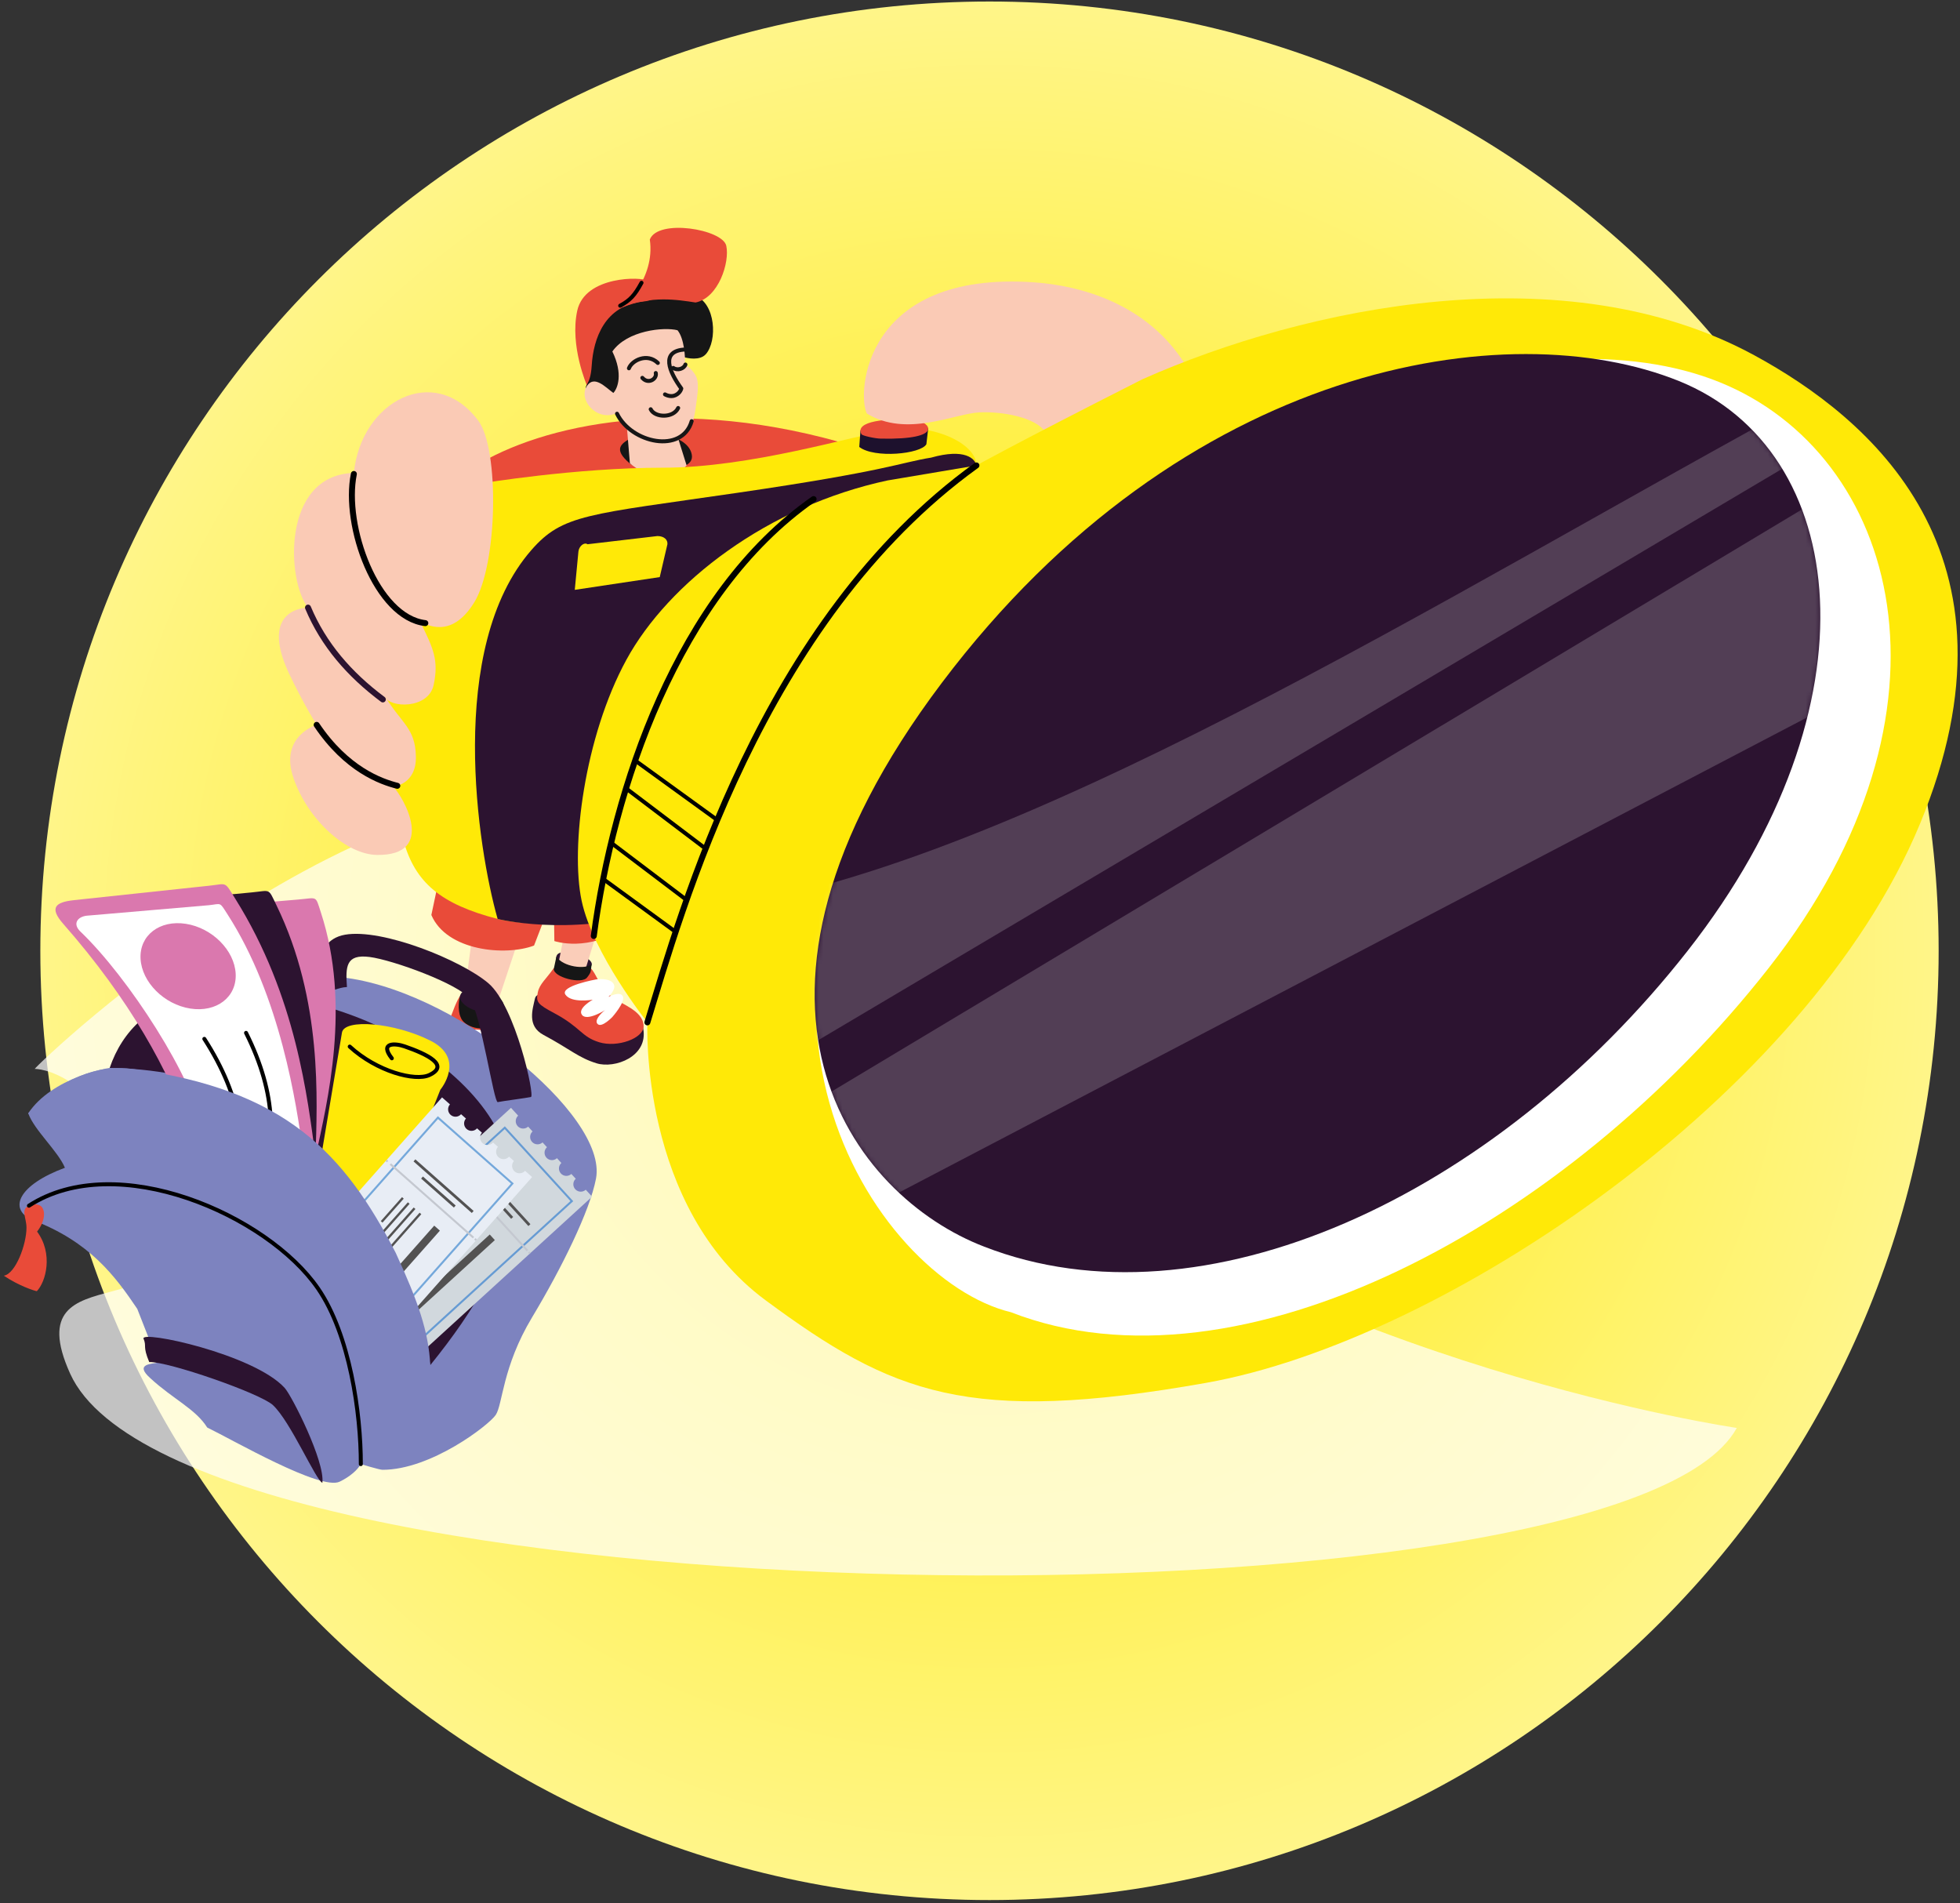 <svg width="413" height="401" viewBox="0 0 413 401" fill="none" xmlns="http://www.w3.org/2000/svg">
<rect x="0" y="0" width="413" height="401" fill="#333333" stroke="none"/>
<path d="M8.5 200.32C8.5 89.863 98.043 0.32 208.5 0.32C318.957 0.32 408.5 89.863 408.5 200.32C408.5 310.777 318.957 400.32 208.5 400.32C98.043 400.32 8.5 310.777 8.5 200.32Z" fill="url(#paint0_radial_338_31974)"/>
<path opacity="0.7" fill-rule="evenodd" clip-rule="evenodd" d="M7.32 225.207C7.32 225.207 21.24 224.801 32.575 253.571C43.909 282.337 2.573 262.376 14.776 289.4C38.746 342.472 341.635 345.403 365.968 300.847C365.968 300.847 278.08 288.155 213.752 239.389C149.424 190.628 201.082 188.688 136.055 169.235C82.179 153.118 7.954 224.054 7.32 225.207Z" fill="white"/>
<path d="M362.307 80.51C399.926 95.71 421.057 153.259 378.367 207.69C335.677 262.121 263.509 300.504 215.459 281.793C186.746 274.879 144.261 209.083 199.709 147.044C255.158 85.005 324.688 65.311 362.307 80.51Z" stroke="black" stroke-width="0.839" stroke-linecap="round" stroke-linejoin="round"/>
<path fill-rule="evenodd" clip-rule="evenodd" d="M100.027 98.262C113.947 89.588 143.098 82.695 180.511 94.178C190.728 105.988 138.808 107.753 121.18 109.631C112.379 110.57 104.675 105.442 100.027 98.257" fill="#E94B39"/>
<path d="M132.674 97.612C134.561 99.215 146.485 100.163 145.778 95.839C145.074 91.515 136.745 90.528 133.731 91.943C130.722 93.358 129.128 94.599 132.67 97.608" fill="#161616"/>
<path fill-rule="evenodd" clip-rule="evenodd" d="M123.699 81.267C123.699 81.267 120.009 72.872 121.638 65.447C123.267 58.022 135.436 58.288 136.296 59.157C137.458 60.332 137.095 60.83 138.078 62.656L129.404 79.791L123.704 81.263L123.699 81.267Z" fill="#E94B39"/>
<path d="M148.709 74.637C147.491 76.008 144.931 75.519 143.892 75.187L136.589 74.1L132.051 83.927L123.586 82.617C122.874 80.804 124.398 81.595 124.682 77.026C125.036 71.317 127.443 64.377 135.388 63.552C139.891 63.084 138.454 60.704 138.925 62.696C139.982 62.058 142.97 61.088 146.447 62.311C150.793 63.844 151.225 71.807 148.714 74.641" fill="#161616"/>
<path d="M132.729 97.618L131.982 88.616L140.823 85.746L144.675 98.05C139.639 103.798 132.729 97.618 132.729 97.618Z" fill="#FACDB9"/>
<path d="M144.32 76.736C144.433 75.207 144.158 71.25 142.756 69.577C139.952 68.856 132.155 69.586 129.032 74.054C131.352 78.815 130.138 81.859 129.242 82.789C127.526 81.54 125.268 79.033 123.704 81.269C121.751 84.06 125.551 88.834 129.862 87.105C134.68 93.962 139.69 93.805 143.267 92.158C145.909 90.939 146.359 87.616 146.639 85.558V85.55C146.918 83.497 147.394 80.767 146.669 79.282C146.088 78.094 144.866 77.094 144.328 76.74" fill="#FACDB9"/>
<path d="M145.744 88.738C143.726 95.679 133.029 93.364 130.016 87.166" stroke="#161616" stroke-width="0.839" stroke-linecap="round" stroke-linejoin="round"/>
<path d="M142.899 85.961C141.881 88.123 137.994 88.036 137.111 86.223" stroke="#161616" stroke-width="0.839" stroke-linecap="round" stroke-linejoin="round"/>
<path d="M141.865 77.517C142.765 78.146 144.145 77.669 144.429 76.805" stroke="#161616" stroke-width="0.839" stroke-linecap="round" stroke-linejoin="round"/>
<path d="M135.35 79.608C136.594 81.053 138.477 79.822 138.18 78.59" stroke="#161616" stroke-width="0.839" stroke-linecap="round" stroke-linejoin="round"/>
<path d="M138.616 76.469C136.363 74.298 133.144 75.932 132.523 77.596" stroke="#161616" stroke-width="0.839" stroke-linecap="round" stroke-linejoin="round"/>
<path d="M144.432 73.633C139.02 73.869 141.038 78.376 143.558 81.853C143.558 81.853 143.393 82.761 142.322 83.268C141.252 83.775 140.121 83.093 140.121 83.093" stroke="#161616" stroke-width="0.839" stroke-linecap="round" stroke-linejoin="round"/>
<path d="M112.719 210.395C113.082 208.692 116.104 209.875 117.292 209.508C117.581 209.321 120.433 202.009 123.814 205.324C126.77 208.22 124.613 210.316 126.591 211.478C128.57 212.64 135.506 213.369 135.541 216.715C136.615 222.633 129.531 225.206 125.696 224.022C121.865 222.839 120.223 221.1 114.497 218.03C110.964 216.134 112.265 212.526 112.719 210.395Z" fill="#2C1330"/>
<path d="M113.34 209.016C113.703 207.312 115.078 206.264 116.668 204.006C116.957 203.818 121.054 200.63 124.434 203.945C125.736 205.22 125.998 207.491 128.815 209.946C130.549 211.453 135.581 212.838 135.616 216.183C135.642 218.786 130.082 220.769 126.247 219.586C122.416 218.402 122.508 216.528 116.782 213.458C113.248 211.562 112.886 211.147 113.336 209.016" fill="#E94B39"/>
<path d="M117.233 201.557C116.984 202.732 118.531 204.06 120.688 204.514C122.846 204.973 124.44 204.313 124.689 203.134C124.798 202.61 123.597 201.418 121.439 200.959C119.282 200.5 117.478 200.374 117.229 201.553" fill="#2C1330"/>
<path d="M97.457 212.582L103.139 169.992L116.972 174.779L103.703 214.648C102.074 217.12 98.75 215.303 97.461 212.582" fill="#FACDB9"/>
<path d="M117.645 203.125L122.86 176.766L131.687 177.15L123.331 204.326C122.471 204.885 118.841 204.488 117.649 203.12" fill="#FACDB9"/>
<path d="M124.696 203.136C124.394 204.555 124.752 204.63 123.739 205.901C122.652 207.525 116.336 205.818 116.711 204.04L117.24 201.555C118.638 203.708 123.333 204.328 124.7 203.136" fill="#161616"/>
<path d="M131.941 195.169L139.92 169.766L97.016 163.865L90.893 192.78C94.112 200.362 106.485 201.502 112.53 199.218L116.675 188.442L116.811 198.27C116.811 198.27 124.035 200.777 131.941 195.164" fill="#E94B39"/>
<path d="M92.543 149.934L98.204 152.987C96.037 154.603 95.12 158.735 94.936 164.911C93.84 159.858 93.334 156.534 92.543 149.93" fill="#161616"/>
<path fill-rule="evenodd" clip-rule="evenodd" d="M101.444 101.84C101.444 101.84 121.265 98.538 139.675 98.538C158.085 98.538 179.32 91.93 187.816 90.515C196.311 89.1 205.75 93.345 205.75 98.067C205.75 102.788 167.991 182.075 167.991 182.075C167.991 182.075 127.323 198.786 104.859 193.611C92.857 190.505 87.454 185.945 85.017 177.092C82.58 168.238 77.845 139.595 84.925 127.326C92.005 115.053 101.444 101.84 101.444 101.84Z" fill="#FFE907"/>
<path fill-rule="evenodd" clip-rule="evenodd" d="M196.185 96.419C189.743 97.445 187.052 99.21 155.399 103.826C123.746 108.443 118.597 108.316 111.993 115.864C93.95 136.484 100.659 178.877 104.86 193.609C104.86 193.609 119.374 197.309 137.404 192.251C155.434 187.193 167.991 182.074 167.991 182.074L205.75 98.065C205.471 96.65 203.339 94.397 196.19 96.419" fill="#2C1330"/>
<path fill-rule="evenodd" clip-rule="evenodd" d="M123.804 114.665C123.044 114.15 121.982 115.146 121.882 116.203L121.113 124.274L139.017 121.588L140.633 114.665C140.724 113.787 140.03 112.97 138.554 112.936L123.804 114.665Z" fill="#FFE907"/>
<path fill-rule="evenodd" clip-rule="evenodd" d="M181.059 94.171L181.316 90.663L195.59 90.244L195.201 93.594C194.035 95.673 184.208 96.625 181.059 94.166" fill="#1D112D"/>
<path fill-rule="evenodd" clip-rule="evenodd" d="M181.536 91.491C179.951 88.756 186.874 87.966 193.058 88.582C195.854 88.861 199.213 92.683 185.62 92.417C184.319 92.39 181.715 91.805 181.532 91.491" fill="#E94B39"/>
<path fill-rule="evenodd" clip-rule="evenodd" d="M182.657 87.129C180.556 82.989 181.889 56.966 217.944 59.49C227.649 60.172 241.735 63.937 249.789 76.865C251.3 79.289 220.338 91.087 220.246 90.951C218.088 87.889 211.161 86.653 206.339 86.885C201.146 87.134 191.03 92.248 182.662 87.129" fill="#FACAB5"/>
<path fill-rule="evenodd" clip-rule="evenodd" d="M187.119 101.201C161.673 106.635 140.839 122.782 131.99 139.004C123.141 155.23 120.188 178.532 122.551 189.739C124.91 200.947 136.414 215.404 136.414 215.404C136.414 215.404 134.663 254.281 161.337 273.967C188.006 293.652 203.948 300.247 254.111 291.359C304.275 282.471 380.811 230.831 404.54 173.64C428.27 116.449 393.643 87.901 369.677 74.864C329.778 53.156 275.12 64.63 240.768 79.882C213.444 93.728 205.748 98.07 205.748 98.07L187.119 101.206V101.201Z" fill="#FFE907"/>
<path fill-rule="evenodd" clip-rule="evenodd" d="M131.155 64.77C131.155 64.77 138.13 58.817 136.925 50.466C138.628 46.02 152.281 48.295 153.037 51.781C153.797 55.271 151.404 62.77 146.568 63.735C142.764 63.154 137.226 62.237 131.15 64.77" fill="#E94B39"/>
<path d="M205.745 98.064C160.378 130.757 143.488 192.342 136.412 215.404" stroke="black" stroke-width="1.259" stroke-linecap="round" stroke-linejoin="round"/>
<path d="M171.437 105.152C142.623 125.253 129.188 166.453 125.117 197.202" stroke="black" stroke-width="1.259" stroke-linecap="round" stroke-linejoin="round"/>
<path d="M133.842 160.238L151.138 172.765" stroke="black" stroke-width="0.839" stroke-linecap="round" stroke-linejoin="round"/>
<path d="M131.92 166.104L148.688 178.805" stroke="black" stroke-width="0.839" stroke-linecap="round" stroke-linejoin="round"/>
<path d="M128.773 177.57L144.663 189.603" stroke="black" stroke-width="0.839" stroke-linecap="round" stroke-linejoin="round"/>
<path d="M127.102 185.199L142.367 196.333" stroke="black" stroke-width="0.839" stroke-linecap="round" stroke-linejoin="round"/>
<path fill-rule="evenodd" clip-rule="evenodd" d="M362.304 80.51C399.924 95.71 415.399 149.49 372.708 203.921C330.018 258.351 261.047 295.18 212.998 276.464C184.285 269.55 144.259 209.083 199.707 147.044C255.155 85.005 324.685 65.311 362.304 80.51Z" fill="white"/>
<path fill-rule="evenodd" clip-rule="evenodd" d="M353.805 80.292C389.747 94.815 396.408 148.311 355.622 200.308C314.836 252.311 253.308 280.539 207.403 262.662C179.969 252.171 147.512 211.42 198.466 143.855C249.42 76.291 317.867 65.769 353.805 80.292Z" fill="#2C1330"/>
<mask id="mask0_338_31974" style="mask-type:luminance" maskUnits="userSpaceOnUse" x="171" y="74" width="213" height="195">
<path d="M353.805 80.292C389.747 94.815 396.408 148.311 355.622 200.308C314.836 252.311 253.308 280.539 207.403 262.662C179.969 252.171 147.512 211.42 198.466 143.855C249.42 76.291 317.867 65.769 353.805 80.292Z" fill="white"/>
</mask>
<g mask="url(#mask0_338_31974)">
<path opacity="0.18" fill-rule="evenodd" clip-rule="evenodd" d="M397.644 75.141C321.178 115.201 228.089 175.987 159.607 189.916L165.81 223.067L406.275 80.552L397.64 75.141H397.644Z" fill="white"/>
<path opacity="0.18" fill-rule="evenodd" clip-rule="evenodd" d="M395.093 98.1L96.34 277.286L98.345 298.897L418.687 131.325L395.093 98.1Z" fill="white"/>
</g>
<path fill-rule="evenodd" clip-rule="evenodd" d="M74.562 99.64C59.21 100.081 60.45 122.54 64.901 128.017C64.901 128.017 54.462 127.89 60.808 141.705C63.988 148.419 66.727 152.721 66.727 152.721C66.727 152.721 58.782 155.049 61.848 163.946C64.918 172.843 73.029 180.041 79.432 180.124C92.129 180.29 84.958 167.838 82.857 165.741C82.857 165.741 87.77 165.335 87.635 159.369C87.5 153.402 84.674 152.481 81.197 146.833C82.084 149.139 90.278 149.489 91.382 144.287C92.483 139.085 91.291 136.543 88.583 131.105C89.631 131.293 94.938 134.992 99.917 126.934C104.896 118.875 105.259 94.626 100.773 88.62C91.605 76.342 76.056 84.48 74.567 99.644" fill="#FACAB5"/>
<path d="M64.9 128.018C68.154 135.801 73.623 142.108 80.668 147.362" stroke="#2C1330" stroke-width="1.259" stroke-linecap="round" stroke-linejoin="round"/>
<path d="M74.563 99.861C72.336 110.816 79.324 130.077 89.623 131.287" stroke="black" stroke-width="1.259" stroke-linecap="round" stroke-linejoin="round"/>
<path d="M66.723 152.723C73.025 162.105 80.254 164.686 83.718 165.559" stroke="black" stroke-width="1.259" stroke-linecap="round" stroke-linejoin="round"/>
<path d="M107.465 221.507C107.613 220.796 107.609 215.262 105.141 213.095C104.377 211.449 97.275 210.981 96.467 211.999C95.453 213.27 89.897 224.853 91.204 229.212C92.461 233.414 98.773 238.895 103.516 234.772C107.43 230.287 107.32 222.219 107.469 221.507" fill="#2C1330"/>
<path d="M105.694 221.01C105.847 220.298 106.358 212.615 105.593 210.968C104.829 209.322 97.727 208.854 96.919 209.872C95.906 211.143 92.63 220.079 92.918 223.499C92.267 229.846 99.5 231.916 101.785 231.658C104.065 231.401 105.545 221.722 105.694 221.01Z" fill="#E94B39"/>
<path d="M96.888 210.01C96.49 211.893 98.329 213.88 101.002 214.443C103.675 215.011 105.724 213.849 106.121 211.967C106.3 211.133 104.877 209.329 102.204 208.761C99.531 208.193 97.285 208.128 96.884 210.01" fill="#2C1330"/>
<path d="M105.894 212.509C105.348 213.876 105.121 214.942 103.828 215.785C101.954 217.615 97.77 216.357 97.08 214.356C96.316 212.71 96.844 210.225 96.844 210.225C98.019 213.444 104.217 213.998 105.894 212.513" fill="#161616"/>
<path d="M99.91 222.414C99.91 222.414 103.776 224.776 103.518 227.013C103.256 229.249 96.477 225.104 96.477 225.104C96.477 225.104 93.992 223.457 94.433 221.898C94.765 220.723 97.041 220.666 97.041 220.666C97.041 220.666 94.298 220.02 94.687 218.736C95.075 217.447 99.242 216.945 99.242 216.945C99.242 216.945 102.339 216.687 102.518 217.819C102.697 218.954 100.548 219.133 99.421 219.042C99.421 219.042 103.855 219.767 103.732 221.505C103.606 223.243 99.91 222.409 99.91 222.409V222.414Z" fill="white"/>
<path d="M124.9 210.626C124.9 210.626 120.441 211.416 119.152 209.573C117.868 207.725 125.691 206.336 125.691 206.336C125.691 206.336 128.643 205.926 129.342 207.385C129.871 208.485 128.202 210.036 128.202 210.036C128.202 210.036 130.683 208.699 131.246 209.922C131.81 211.141 129.019 214.281 129.019 214.281C129.019 214.281 126.87 216.526 125.983 215.797C125.097 215.068 126.586 213.504 127.495 212.827C127.495 212.827 123.695 215.22 122.638 213.836C121.581 212.451 124.9 210.626 124.9 210.626Z" fill="white"/>
<path d="M135.174 59.582C133.72 62.264 132.75 63.273 130.68 64.408" stroke="black" stroke-width="0.839" stroke-linecap="round" stroke-linejoin="round"/>
<path fill-rule="evenodd" clip-rule="evenodd" d="M43.635 300.746C49.091 303.393 67.575 314.103 71.571 312.172C73.812 311.089 75.363 309.657 76.031 308.469C76.031 308.469 79.949 309.665 80.586 309.67C90.754 309.696 102.958 300.305 104.447 298.126C105.937 295.951 105.823 288.019 112.117 277.549C118.407 267.08 124.277 255.139 125.583 248.342C126.893 241.546 119.319 231.614 108.474 222.922C97.35 214.008 82.892 206.744 70.825 205.796C60.534 204.988 50.305 205.63 42.146 208.657C33.887 211.719 27.811 216.995 25.776 224.835C22.928 224.464 10.768 227.216 5.951 234.567C7.226 238.122 12.197 242.503 13.681 246.032C3.946 249.64 1.67 254.667 6.715 256.995C18.936 261.577 24.348 268.976 28.925 275.767C30.388 279.541 31.882 283.302 33.402 287.062C32.105 287.377 28.174 287.276 31.72 290.408C36.424 294.75 41.229 296.868 43.648 300.742" fill="#7D83BF"/>
<path fill-rule="evenodd" clip-rule="evenodd" d="M6.092 254.029C4.288 254.798 5.568 256.562 5.581 258.628C5.598 262.123 3.31 268.368 0.803 268.775C4.039 270.958 7.298 271.967 7.756 272.037C9.678 270.085 11.259 264.123 7.813 259.484C9.87 256.864 9.529 254.3 8.197 253.885C6.114 253.234 6.092 254.029 6.092 254.029Z" fill="#E94B39"/>
<path fill-rule="evenodd" clip-rule="evenodd" d="M57.522 296.051C61.239 299.523 66.554 311.914 67.925 312.408C68.502 307.905 61.496 294.077 59.985 292.417C53.499 285.297 29.459 280.174 30.25 282.057C30.957 283.747 29.996 283.515 31.446 286.97C35.447 286.822 54.87 293.574 57.526 296.051" fill="#2C1330"/>
<path fill-rule="evenodd" clip-rule="evenodd" d="M90.665 287.622C109.695 264.062 118.339 241.568 88.586 221.232C76.147 212.733 59.772 208.968 44.861 208.072C43.817 208.282 42.817 208.513 41.851 208.775C31.683 211.51 25.831 217.039 23.109 225.002C61.017 225.569 84.144 251.042 90.669 287.626" fill="#2C1330"/>
<path fill-rule="evenodd" clip-rule="evenodd" d="M67.412 209.163C67.412 209.163 64.827 198.314 72.697 196.933C80.568 195.549 97.218 202.301 102.922 207.167C108.626 212.033 112.719 230.91 111.885 231.12C111.05 231.325 105.717 232.006 104.888 232.203C104.058 232.395 101.332 213.618 99.035 210.478C96.737 207.333 82.8 202.253 77.882 201.624C72.868 200.982 72.802 203.651 73.108 207.958C71.204 208.032 69.924 209.041 67.412 209.172" fill="#2C1330"/>
<path fill-rule="evenodd" clip-rule="evenodd" d="M66.199 252.429L72.056 217.553C72.554 214.578 83.054 215.43 90.659 219.239C98.263 223.043 92.786 229.594 92.786 229.594L80.914 259.361L66.199 252.433V252.429Z" fill="#FFE907"/>
<path d="M73.693 220.504C79.393 225.745 87.495 227.899 90.483 226.492C94.763 224.474 90.138 222.146 85.228 220.452C83.276 219.779 79.9 219.591 82.564 222.972" stroke="black" stroke-width="0.839" stroke-linecap="round" stroke-linejoin="round"/>
<path fill-rule="evenodd" clip-rule="evenodd" d="M31.645 192.162L62.765 189.528C66.98 189.17 66.412 188.567 67.613 192.245C73.99 211.751 69.019 232.017 66.482 243.74C58.214 241.059 48.893 239.853 40.337 238.11C40.31 226.698 36.768 212.074 27.544 196.892C25.561 193.629 27.299 192.529 31.64 192.158" fill="#DA78AE"/>
<path fill-rule="evenodd" clip-rule="evenodd" d="M23.317 190.863L53.083 188.015C57.114 187.631 56.455 187.015 58.285 190.789C68.003 210.819 66.832 231.68 66.483 243.743C57.966 241.022 48.689 239.825 40.063 238.07C37.975 226.333 31.895 211.313 20.189 195.746C17.674 192.401 19.163 191.261 23.317 190.863Z" fill="#2C1330"/>
<path fill-rule="evenodd" clip-rule="evenodd" d="M15.588 189.649L44.096 186.609C47.958 186.199 47.211 185.565 49.626 189.435C62.445 209.95 64.804 231.361 66.486 243.744C57.737 240.983 48.504 239.795 39.803 238.031C35.802 225.997 27.368 210.606 13.356 194.681C10.347 191.257 11.605 190.082 15.584 189.654" fill="#DA78AE"/>
<path fill-rule="evenodd" clip-rule="evenodd" d="M18.348 192.921L44.004 190.719C46.716 190.431 46.192 189.929 47.908 192.589C59.094 209.942 62.488 232.606 63.881 242.966C57.828 241.472 49.87 239.59 42.947 238.638C40.82 227.098 27.066 205.967 16.95 196.275C15.247 194.646 16.286 193.139 18.348 192.916" fill="white"/>
<path fill-rule="evenodd" clip-rule="evenodd" d="M39.169 194.638C44.703 195.503 49.398 200.202 49.66 205.134C49.918 210.065 45.642 213.358 40.108 212.493C34.574 211.628 29.879 206.929 29.616 201.998C29.359 197.066 33.635 193.773 39.169 194.638Z" fill="#DA78AE"/>
<path d="M57.026 235.472C56.716 230.083 55.139 224.186 51.846 217.617" stroke="black" stroke-width="0.839" stroke-linecap="round" stroke-linejoin="round"/>
<path d="M50.336 236.341C49.349 230.89 47.073 225.112 43.055 218.879" stroke="black" stroke-width="0.839" stroke-linecap="round" stroke-linejoin="round"/>
<path d="M69.333 273.576C69.914 274.213 69.87 275.201 69.233 275.786L70.159 276.799C70.796 276.218 71.784 276.262 72.369 276.9C72.95 277.537 72.906 278.524 72.268 279.11L73.194 280.123C73.832 279.542 74.819 279.586 75.404 280.223C75.985 280.861 75.942 281.848 75.304 282.434L76.23 283.447C76.868 282.866 77.855 282.91 78.44 283.547C79.021 284.185 78.977 285.172 78.34 285.757L79.265 286.771C79.903 286.19 80.89 286.233 81.475 286.871C82.056 287.509 82.013 288.496 81.375 289.081L82.712 290.544L124.764 252.126L123.428 250.663C122.79 251.244 121.803 251.2 121.217 250.562C120.637 249.925 120.68 248.937 121.318 248.352L120.392 247.339C119.754 247.92 118.767 247.876 118.186 247.238C117.605 246.601 117.649 245.614 118.287 245.028L117.361 244.015C116.723 244.596 115.736 244.552 115.151 243.915C114.57 243.277 114.613 242.29 115.251 241.704L114.325 240.691C113.687 241.272 112.7 241.228 112.115 240.591C111.534 239.953 111.578 238.966 112.216 238.381L111.29 237.367C110.652 237.948 109.665 237.905 109.08 237.267C108.499 236.629 108.542 235.642 109.18 235.057L107.677 233.41L65.625 271.829L67.127 273.475C67.765 272.894 68.752 272.938 69.338 273.576" fill="#D1D8DD"/>
<path d="M106.364 237.596L69.871 270.93L84.002 286.399L120.494 253.065L106.364 237.596Z" stroke="#669BD3" stroke-width="0.42" stroke-miterlimit="10"/>
<path d="M94.58 245.373L94.842 245.661" stroke="#C4C8D0" stroke-width="0.42" stroke-miterlimit="10"/>
<path d="M95.377 246.244L111.144 263.501" stroke="#C4C8D0" stroke-width="0.42" stroke-miterlimit="10"/>
<path d="M111.41 263.797L111.672 264.081" stroke="#C4C8D0" stroke-width="0.42" stroke-miterlimit="10"/>
<path d="M100.714 245.813L100.285 246.205L111.338 258.31L111.767 257.918L100.714 245.813Z" fill="#535252"/>
<path d="M101.915 249.596L101.486 249.988L107.705 256.789L108.134 256.397L101.915 249.596Z" fill="#535252"/>
<path d="M100.399 257.101L91.018 265.67L91.345 266.028L100.726 257.459L100.399 257.101Z" fill="#535252"/>
<path d="M99.303 255.835L89.924 264.406L90.251 264.764L99.63 256.193L99.303 255.835Z" fill="#535252"/>
<path d="M98.19 254.632L88.811 263.203L89.138 263.561L98.517 254.99L98.19 254.632Z" fill="#535252"/>
<path d="M97.073 253.432L92.094 257.98L92.421 258.338L97.4 253.79L97.073 253.432Z" fill="#535252"/>
<path d="M88.708 267.753L79.328 276.324L79.655 276.682L89.035 268.111L88.708 267.753Z" fill="#535252"/>
<path d="M87.582 266.577L78.201 275.146L78.528 275.504L87.909 266.935L87.582 266.577Z" fill="#535252"/>
<path d="M86.465 265.361L77.084 273.93L77.411 274.288L86.792 265.719L86.465 265.361Z" fill="#535252"/>
<path d="M85.36 264.143L80.381 268.691L80.708 269.049L85.687 264.501L85.36 264.143Z" fill="#535252"/>
<path d="M103.196 260.097L82.106 279.369L83.181 280.546L104.271 261.274L103.196 260.097Z" fill="#535252"/>
<path d="M59.255 275.188C59.901 275.76 59.962 276.747 59.39 277.394L60.421 278.307C60.993 277.66 61.98 277.599 62.627 278.171C63.273 278.743 63.334 279.731 62.762 280.377L63.793 281.285C64.365 280.639 65.352 280.578 65.998 281.15C66.645 281.722 66.706 282.709 66.134 283.356L67.165 284.269C67.737 283.622 68.724 283.561 69.37 284.133C70.017 284.705 70.078 285.692 69.506 286.339L70.536 287.252C71.109 286.605 72.096 286.544 72.742 287.116C73.388 287.689 73.45 288.676 72.877 289.322L74.362 290.637L112.122 247.99L110.637 246.676C110.064 247.322 109.077 247.383 108.431 246.811C107.784 246.239 107.723 245.252 108.295 244.605L107.265 243.692C106.692 244.339 105.705 244.4 105.059 243.828C104.413 243.256 104.351 242.269 104.924 241.622L103.893 240.714C103.321 241.36 102.333 241.421 101.687 240.849C101.041 240.277 100.979 239.29 101.552 238.643L100.525 237.73C99.953 238.377 98.966 238.438 98.32 237.866C97.673 237.294 97.612 236.307 98.184 235.66L97.153 234.752C96.581 235.398 95.594 235.459 94.948 234.887C94.301 234.315 94.24 233.328 94.812 232.681L93.144 231.205L55.385 273.852L57.053 275.328C57.625 274.681 58.612 274.62 59.259 275.192" fill="#E8EDF5"/>
<path d="M92.279 235.467L59.516 272.473L75.203 286.361L107.966 249.355L92.279 235.467Z" stroke="#74A8DB" stroke-width="0.42" stroke-miterlimit="10"/>
<path d="M88.413 255.499L79.99 265.012L80.353 265.333L88.776 255.82L88.413 255.499Z" fill="#535252"/>
<path d="M87.174 254.403L78.752 263.916L79.115 264.237L87.537 254.724L87.174 254.403Z" fill="#535252"/>
<path d="M85.94 253.311L77.518 262.824L77.881 263.146L86.303 253.633L85.94 253.311Z" fill="#535252"/>
<path d="M81.377 244.477L81.665 244.734" stroke="#C4C8D0" stroke-width="0.42" stroke-miterlimit="10"/>
<path d="M82.26 245.26L99.761 260.756" stroke="#C4C8D0" stroke-width="0.42" stroke-miterlimit="10"/>
<path d="M100.057 261.018L100.349 261.275" stroke="#C4C8D0" stroke-width="0.42" stroke-miterlimit="10"/>
<path d="M87.524 244.264L87.139 244.699L99.414 255.563L99.799 255.128L87.524 244.264Z" fill="#535252"/>
<path d="M89.121 247.876L88.736 248.311L95.636 254.42L96.022 253.985L89.121 247.876Z" fill="#535252"/>
<path d="M84.709 252.222L80.238 257.271L80.601 257.593L85.072 252.544L84.709 252.222Z" fill="#535252"/>
<path d="M77.899 267.374L69.477 276.887L69.84 277.208L78.262 267.695L77.899 267.374Z" fill="#535252"/>
<path d="M76.661 266.274L68.238 275.787L68.601 276.108L77.024 266.595L76.661 266.274Z" fill="#535252"/>
<path d="M75.432 265.18L67.01 274.693L67.373 275.015L75.795 265.502L75.432 265.18Z" fill="#535252"/>
<path d="M74.191 264.095L69.721 269.145L70.084 269.466L74.554 264.417L74.191 264.095Z" fill="#535252"/>
<path d="M91.497 258.227L72.559 279.617L73.752 280.674L92.69 259.283L91.497 258.227Z" fill="#535252"/>
<path fill-rule="evenodd" clip-rule="evenodd" d="M5.939 234.574C5.939 234.574 14.998 223.497 27.879 225.209C60.235 229.507 72.569 243.064 83.379 263.951C88.083 274.171 90.341 280.636 90.66 287.624L77.893 298.88L5.939 234.578V234.574Z" fill="#7D83BF"/>
<path d="M6.096 254.028C24.61 242.034 56.359 255.993 67.017 271.477C73.708 281.195 76.049 297.81 76.032 308.472" stroke="black" stroke-width="0.839" stroke-linecap="round" stroke-linejoin="round"/>
<defs>
<radialGradient id="paint0_radial_338_31974" cx="0" cy="0" r="1" gradientUnits="userSpaceOnUse" gradientTransform="translate(208.5 200.32) rotate(90) scale(368.704)">
<stop stop-color="#FFEA00"/>
<stop offset="1" stop-color="white"/>
</radialGradient>
</defs>
</svg>
